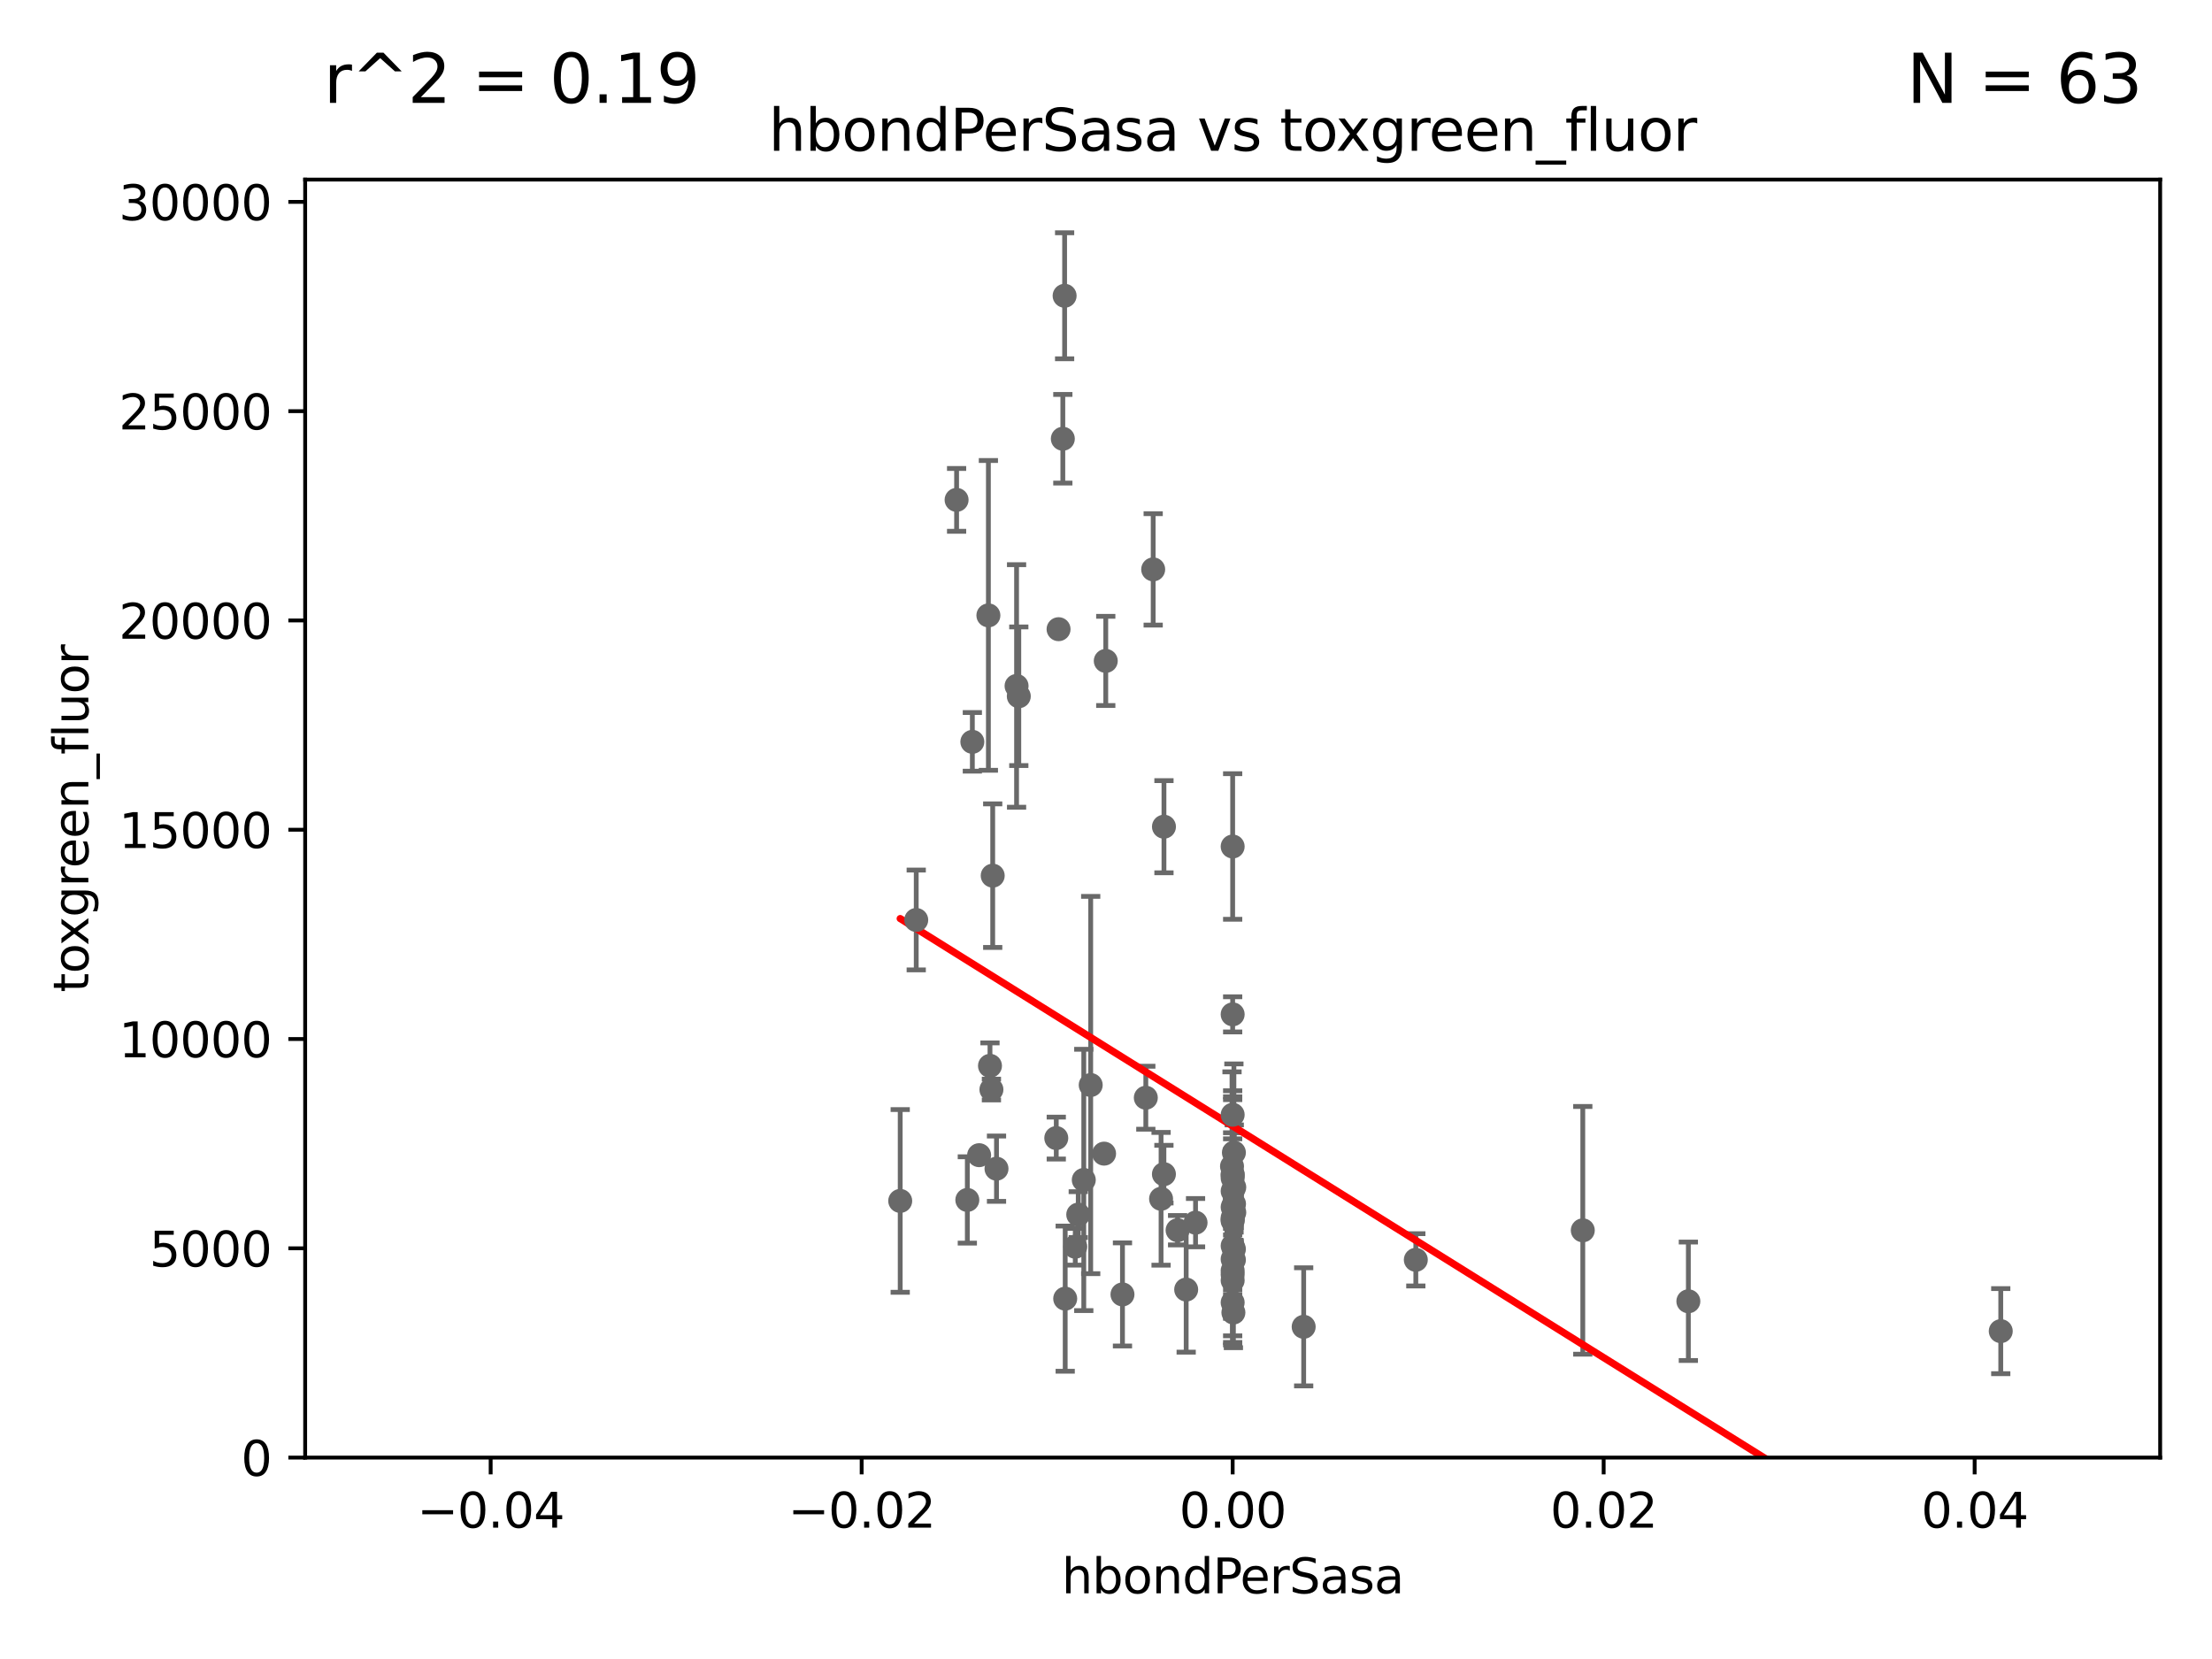 <?xml version="1.0" encoding="utf-8" standalone="no"?>
<!DOCTYPE svg PUBLIC "-//W3C//DTD SVG 1.1//EN"
  "http://www.w3.org/Graphics/SVG/1.1/DTD/svg11.dtd">
<svg xmlns:xlink="http://www.w3.org/1999/xlink" width="460.8pt" height="345.6pt" viewBox="0 0 460.8 345.6" xmlns="http://www.w3.org/2000/svg" version="1.1">
 <defs>
  <style type="text/css">*{stroke-linejoin: round; stroke-linecap: butt}</style>
 </defs>
 <g id="figure_1">
  <g id="patch_1">
   <path d="M 0 345.6 
L 460.8 345.6 
L 460.8 0 
L 0 0 
z
" style="fill: #ffffff"/>
  </g>
  <g id="axes_1">
   <g id="patch_2">
    <path d="M 63.571 303.64 
L 450 303.64 
L 450 37.411 
L 63.571 37.411 
z
" style="fill: #ffffff"/>
   </g>
   <g id="PathCollection_1">
    <defs>
     <path id="md333ccaea1" d="M 0 1.118 
C 0.297 1.118 0.581 1 0.791 0.791 
C 1 0.581 1.118 0.297 1.118 0 
C 1.118 -0.297 1 -0.581 0.791 -0.791 
C 0.581 -1 0.297 -1.118 0 -1.118 
C -0.297 -1.118 -0.581 -1 -0.791 -0.791 
C -1 -0.581 -1.118 -0.297 -1.118 0 
C -1.118 0.297 -1 0.581 -0.791 0.791 
C -0.581 1 -0.297 1.118 0 1.118 
z
" style="stroke: #696969"/>
    </defs>
    <g clip-path="url(#pb36a57948a)">
     <use xlink:href="#md333ccaea1" x="220.041" y="237.081" style="fill: #696969; stroke: #696969"/>
     <use xlink:href="#md333ccaea1" x="203.969" y="240.644" style="fill: #696969; stroke: #696969"/>
     <use xlink:href="#md333ccaea1" x="256.786" y="254.328" style="fill: #696969; stroke: #696969"/>
     <use xlink:href="#md333ccaea1" x="241.872" y="249.733" style="fill: #696969; stroke: #696969"/>
     <use xlink:href="#md333ccaea1" x="187.53" y="250.173" style="fill: #696969; stroke: #696969"/>
     <use xlink:href="#md333ccaea1" x="256.786" y="265.515" style="fill: #696969; stroke: #696969"/>
     <use xlink:href="#md333ccaea1" x="256.786" y="264.702" style="fill: #696969; stroke: #696969"/>
     <use xlink:href="#md333ccaea1" x="206.232" y="222.03" style="fill: #696969; stroke: #696969"/>
     <use xlink:href="#md333ccaea1" x="221.901" y="270.532" style="fill: #696969; stroke: #696969"/>
     <use xlink:href="#md333ccaea1" x="190.868" y="191.647" style="fill: #696969; stroke: #696969"/>
     <use xlink:href="#md333ccaea1" x="257.045" y="262.456" style="fill: #696969; stroke: #696969"/>
     <use xlink:href="#md333ccaea1" x="211.77" y="142.898" style="fill: #696969; stroke: #696969"/>
     <use xlink:href="#md333ccaea1" x="230.351" y="137.682" style="fill: #696969; stroke: #696969"/>
     <use xlink:href="#md333ccaea1" x="256.786" y="251.464" style="fill: #696969; stroke: #696969"/>
     <use xlink:href="#md333ccaea1" x="242.474" y="172.218" style="fill: #696969; stroke: #696969"/>
     <use xlink:href="#md333ccaea1" x="225.771" y="245.803" style="fill: #696969; stroke: #696969"/>
     <use xlink:href="#md333ccaea1" x="256.786" y="248.131" style="fill: #696969; stroke: #696969"/>
     <use xlink:href="#md333ccaea1" x="202.558" y="154.539" style="fill: #696969; stroke: #696969"/>
     <use xlink:href="#md333ccaea1" x="212.235" y="145.041" style="fill: #696969; stroke: #696969"/>
     <use xlink:href="#md333ccaea1" x="271.579" y="276.4" style="fill: #696969; stroke: #696969"/>
     <use xlink:href="#md333ccaea1" x="230" y="240.325" style="fill: #696969; stroke: #696969"/>
     <use xlink:href="#md333ccaea1" x="249.055" y="254.705" style="fill: #696969; stroke: #696969"/>
     <use xlink:href="#md333ccaea1" x="242.466" y="244.6" style="fill: #696969; stroke: #696969"/>
     <use xlink:href="#md333ccaea1" x="221.779" y="61.614" style="fill: #696969; stroke: #696969"/>
     <use xlink:href="#md333ccaea1" x="245.314" y="256.275" style="fill: #696969; stroke: #696969"/>
     <use xlink:href="#md333ccaea1" x="223.998" y="259.716" style="fill: #696969; stroke: #696969"/>
     <use xlink:href="#md333ccaea1" x="207.59" y="243.461" style="fill: #696969; stroke: #696969"/>
     <use xlink:href="#md333ccaea1" x="206.532" y="226.973" style="fill: #696969; stroke: #696969"/>
     <use xlink:href="#md333ccaea1" x="256.786" y="244.598" style="fill: #696969; stroke: #696969"/>
     <use xlink:href="#md333ccaea1" x="256.786" y="259.526" style="fill: #696969; stroke: #696969"/>
     <use xlink:href="#md333ccaea1" x="256.786" y="244.793" style="fill: #696969; stroke: #696969"/>
     <use xlink:href="#md333ccaea1" x="256.786" y="245.41" style="fill: #696969; stroke: #696969"/>
     <use xlink:href="#md333ccaea1" x="257.122" y="252.58" style="fill: #696969; stroke: #696969"/>
     <use xlink:href="#md333ccaea1" x="351.716" y="271.08" style="fill: #696969; stroke: #696969"/>
     <use xlink:href="#md333ccaea1" x="257.067" y="250.798" style="fill: #696969; stroke: #696969"/>
     <use xlink:href="#md333ccaea1" x="256.651" y="242.966" style="fill: #696969; stroke: #696969"/>
     <use xlink:href="#md333ccaea1" x="256.786" y="271.342" style="fill: #696969; stroke: #696969"/>
     <use xlink:href="#md333ccaea1" x="257.118" y="247.328" style="fill: #696969; stroke: #696969"/>
     <use xlink:href="#md333ccaea1" x="256.94" y="273.425" style="fill: #696969; stroke: #696969"/>
     <use xlink:href="#md333ccaea1" x="240.229" y="118.613" style="fill: #696969; stroke: #696969"/>
     <use xlink:href="#md333ccaea1" x="256.786" y="262.298" style="fill: #696969; stroke: #696969"/>
     <use xlink:href="#md333ccaea1" x="224.619" y="253.024" style="fill: #696969; stroke: #696969"/>
     <use xlink:href="#md333ccaea1" x="247.103" y="268.638" style="fill: #696969; stroke: #696969"/>
     <use xlink:href="#md333ccaea1" x="294.941" y="262.442" style="fill: #696969; stroke: #696969"/>
     <use xlink:href="#md333ccaea1" x="256.786" y="253.699" style="fill: #696969; stroke: #696969"/>
     <use xlink:href="#md333ccaea1" x="257.044" y="240.105" style="fill: #696969; stroke: #696969"/>
     <use xlink:href="#md333ccaea1" x="329.724" y="256.301" style="fill: #696969; stroke: #696969"/>
     <use xlink:href="#md333ccaea1" x="256.786" y="211.31" style="fill: #696969; stroke: #696969"/>
     <use xlink:href="#md333ccaea1" x="256.786" y="254.099" style="fill: #696969; stroke: #696969"/>
     <use xlink:href="#md333ccaea1" x="257.045" y="260.213" style="fill: #696969; stroke: #696969"/>
     <use xlink:href="#md333ccaea1" x="256.786" y="176.343" style="fill: #696969; stroke: #696969"/>
     <use xlink:href="#md333ccaea1" x="416.794" y="277.301" style="fill: #696969; stroke: #696969"/>
     <use xlink:href="#md333ccaea1" x="201.512" y="249.972" style="fill: #696969; stroke: #696969"/>
     <use xlink:href="#md333ccaea1" x="256.786" y="232.223" style="fill: #696969; stroke: #696969"/>
     <use xlink:href="#md333ccaea1" x="238.694" y="228.676" style="fill: #696969; stroke: #696969"/>
     <use xlink:href="#md333ccaea1" x="221.407" y="91.401" style="fill: #696969; stroke: #696969"/>
     <use xlink:href="#md333ccaea1" x="205.9" y="128.196" style="fill: #696969; stroke: #696969"/>
     <use xlink:href="#md333ccaea1" x="199.276" y="104.133" style="fill: #696969; stroke: #696969"/>
     <use xlink:href="#md333ccaea1" x="256.786" y="266.736" style="fill: #696969; stroke: #696969"/>
     <use xlink:href="#md333ccaea1" x="206.799" y="182.415" style="fill: #696969; stroke: #696969"/>
     <use xlink:href="#md333ccaea1" x="233.832" y="269.654" style="fill: #696969; stroke: #696969"/>
     <use xlink:href="#md333ccaea1" x="227.214" y="226.03" style="fill: #696969; stroke: #696969"/>
     <use xlink:href="#md333ccaea1" x="220.519" y="131.072" style="fill: #696969; stroke: #696969"/>
    </g>
   </g>
   <g id="matplotlib.axis_1">
    <g id="xtick_1">
     <g id="line2d_1">
      <defs>
       <path id="md96c8cf6f4" d="M 0 0 
L 0 3.5 
" style="stroke: #000000; stroke-width: 0.8"/>
      </defs>
      <g>
       <use xlink:href="#md96c8cf6f4" x="102.214" y="303.64" style="stroke: #000000; stroke-width: 0.8"/>
      </g>
     </g>
     <g id="text_1">
      <!-- −0.04 -->
      <g transform="translate(86.891 318.238)scale(0.1 -0.1)">
       <defs>
        <path id="DejaVuSans-2212" d="M 678 2272 
L 4684 2272 
L 4684 1741 
L 678 1741 
L 678 2272 
z
" transform="scale(0.016)"/>
        <path id="DejaVuSans-30" d="M 2034 4250 
Q 1547 4250 1301 3770 
Q 1056 3291 1056 2328 
Q 1056 1369 1301 889 
Q 1547 409 2034 409 
Q 2525 409 2770 889 
Q 3016 1369 3016 2328 
Q 3016 3291 2770 3770 
Q 2525 4250 2034 4250 
z
M 2034 4750 
Q 2819 4750 3233 4129 
Q 3647 3509 3647 2328 
Q 3647 1150 3233 529 
Q 2819 -91 2034 -91 
Q 1250 -91 836 529 
Q 422 1150 422 2328 
Q 422 3509 836 4129 
Q 1250 4750 2034 4750 
z
" transform="scale(0.016)"/>
        <path id="DejaVuSans-2e" d="M 684 794 
L 1344 794 
L 1344 0 
L 684 0 
L 684 794 
z
" transform="scale(0.016)"/>
        <path id="DejaVuSans-34" d="M 2419 4116 
L 825 1625 
L 2419 1625 
L 2419 4116 
z
M 2253 4666 
L 3047 4666 
L 3047 1625 
L 3713 1625 
L 3713 1100 
L 3047 1100 
L 3047 0 
L 2419 0 
L 2419 1100 
L 313 1100 
L 313 1709 
L 2253 4666 
z
" transform="scale(0.016)"/>
       </defs>
       <use xlink:href="#DejaVuSans-2212"/>
       <use xlink:href="#DejaVuSans-30" x="83.789"/>
       <use xlink:href="#DejaVuSans-2e" x="147.412"/>
       <use xlink:href="#DejaVuSans-30" x="179.199"/>
       <use xlink:href="#DejaVuSans-34" x="242.822"/>
      </g>
     </g>
    </g>
    <g id="xtick_2">
     <g id="line2d_2">
      <g>
       <use xlink:href="#md96c8cf6f4" x="179.5" y="303.64" style="stroke: #000000; stroke-width: 0.8"/>
      </g>
     </g>
     <g id="text_2">
      <!-- −0.02 -->
      <g transform="translate(164.177 318.238)scale(0.1 -0.1)">
       <defs>
        <path id="DejaVuSans-32" d="M 1228 531 
L 3431 531 
L 3431 0 
L 469 0 
L 469 531 
Q 828 903 1448 1529 
Q 2069 2156 2228 2338 
Q 2531 2678 2651 2914 
Q 2772 3150 2772 3378 
Q 2772 3750 2511 3984 
Q 2250 4219 1831 4219 
Q 1534 4219 1204 4116 
Q 875 4013 500 3803 
L 500 4441 
Q 881 4594 1212 4672 
Q 1544 4750 1819 4750 
Q 2544 4750 2975 4387 
Q 3406 4025 3406 3419 
Q 3406 3131 3298 2873 
Q 3191 2616 2906 2266 
Q 2828 2175 2409 1742 
Q 1991 1309 1228 531 
z
" transform="scale(0.016)"/>
       </defs>
       <use xlink:href="#DejaVuSans-2212"/>
       <use xlink:href="#DejaVuSans-30" x="83.789"/>
       <use xlink:href="#DejaVuSans-2e" x="147.412"/>
       <use xlink:href="#DejaVuSans-30" x="179.199"/>
       <use xlink:href="#DejaVuSans-32" x="242.822"/>
      </g>
     </g>
    </g>
    <g id="xtick_3">
     <g id="line2d_3">
      <g>
       <use xlink:href="#md96c8cf6f4" x="256.786" y="303.64" style="stroke: #000000; stroke-width: 0.8"/>
      </g>
     </g>
     <g id="text_3">
      <!-- 0.00 -->
      <g transform="translate(245.653 318.238)scale(0.1 -0.1)">
       <use xlink:href="#DejaVuSans-30"/>
       <use xlink:href="#DejaVuSans-2e" x="63.623"/>
       <use xlink:href="#DejaVuSans-30" x="95.41"/>
       <use xlink:href="#DejaVuSans-30" x="159.033"/>
      </g>
     </g>
    </g>
    <g id="xtick_4">
     <g id="line2d_4">
      <g>
       <use xlink:href="#md96c8cf6f4" x="334.071" y="303.64" style="stroke: #000000; stroke-width: 0.8"/>
      </g>
     </g>
     <g id="text_4">
      <!-- 0.02 -->
      <g transform="translate(322.939 318.238)scale(0.1 -0.1)">
       <use xlink:href="#DejaVuSans-30"/>
       <use xlink:href="#DejaVuSans-2e" x="63.623"/>
       <use xlink:href="#DejaVuSans-30" x="95.41"/>
       <use xlink:href="#DejaVuSans-32" x="159.033"/>
      </g>
     </g>
    </g>
    <g id="xtick_5">
     <g id="line2d_5">
      <g>
       <use xlink:href="#md96c8cf6f4" x="411.357" y="303.64" style="stroke: #000000; stroke-width: 0.8"/>
      </g>
     </g>
     <g id="text_5">
      <!-- 0.04 -->
      <g transform="translate(400.224 318.238)scale(0.1 -0.1)">
       <use xlink:href="#DejaVuSans-30"/>
       <use xlink:href="#DejaVuSans-2e" x="63.623"/>
       <use xlink:href="#DejaVuSans-30" x="95.41"/>
       <use xlink:href="#DejaVuSans-34" x="159.033"/>
      </g>
     </g>
    </g>
    <g id="text_6">
     <!-- hbondPerSasa -->
     <g transform="translate(221.168 331.917)scale(0.1 -0.1)">
      <defs>
       <path id="DejaVuSans-68" d="M 3513 2113 
L 3513 0 
L 2938 0 
L 2938 2094 
Q 2938 2591 2744 2837 
Q 2550 3084 2163 3084 
Q 1697 3084 1428 2787 
Q 1159 2491 1159 1978 
L 1159 0 
L 581 0 
L 581 4863 
L 1159 4863 
L 1159 2956 
Q 1366 3272 1645 3428 
Q 1925 3584 2291 3584 
Q 2894 3584 3203 3211 
Q 3513 2838 3513 2113 
z
" transform="scale(0.016)"/>
       <path id="DejaVuSans-62" d="M 3116 1747 
Q 3116 2381 2855 2742 
Q 2594 3103 2138 3103 
Q 1681 3103 1420 2742 
Q 1159 2381 1159 1747 
Q 1159 1113 1420 752 
Q 1681 391 2138 391 
Q 2594 391 2855 752 
Q 3116 1113 3116 1747 
z
M 1159 2969 
Q 1341 3281 1617 3432 
Q 1894 3584 2278 3584 
Q 2916 3584 3314 3078 
Q 3713 2572 3713 1747 
Q 3713 922 3314 415 
Q 2916 -91 2278 -91 
Q 1894 -91 1617 61 
Q 1341 213 1159 525 
L 1159 0 
L 581 0 
L 581 4863 
L 1159 4863 
L 1159 2969 
z
" transform="scale(0.016)"/>
       <path id="DejaVuSans-6f" d="M 1959 3097 
Q 1497 3097 1228 2736 
Q 959 2375 959 1747 
Q 959 1119 1226 758 
Q 1494 397 1959 397 
Q 2419 397 2687 759 
Q 2956 1122 2956 1747 
Q 2956 2369 2687 2733 
Q 2419 3097 1959 3097 
z
M 1959 3584 
Q 2709 3584 3137 3096 
Q 3566 2609 3566 1747 
Q 3566 888 3137 398 
Q 2709 -91 1959 -91 
Q 1206 -91 779 398 
Q 353 888 353 1747 
Q 353 2609 779 3096 
Q 1206 3584 1959 3584 
z
" transform="scale(0.016)"/>
       <path id="DejaVuSans-6e" d="M 3513 2113 
L 3513 0 
L 2938 0 
L 2938 2094 
Q 2938 2591 2744 2837 
Q 2550 3084 2163 3084 
Q 1697 3084 1428 2787 
Q 1159 2491 1159 1978 
L 1159 0 
L 581 0 
L 581 3500 
L 1159 3500 
L 1159 2956 
Q 1366 3272 1645 3428 
Q 1925 3584 2291 3584 
Q 2894 3584 3203 3211 
Q 3513 2838 3513 2113 
z
" transform="scale(0.016)"/>
       <path id="DejaVuSans-64" d="M 2906 2969 
L 2906 4863 
L 3481 4863 
L 3481 0 
L 2906 0 
L 2906 525 
Q 2725 213 2448 61 
Q 2172 -91 1784 -91 
Q 1150 -91 751 415 
Q 353 922 353 1747 
Q 353 2572 751 3078 
Q 1150 3584 1784 3584 
Q 2172 3584 2448 3432 
Q 2725 3281 2906 2969 
z
M 947 1747 
Q 947 1113 1208 752 
Q 1469 391 1925 391 
Q 2381 391 2643 752 
Q 2906 1113 2906 1747 
Q 2906 2381 2643 2742 
Q 2381 3103 1925 3103 
Q 1469 3103 1208 2742 
Q 947 2381 947 1747 
z
" transform="scale(0.016)"/>
       <path id="DejaVuSans-50" d="M 1259 4147 
L 1259 2394 
L 2053 2394 
Q 2494 2394 2734 2622 
Q 2975 2850 2975 3272 
Q 2975 3691 2734 3919 
Q 2494 4147 2053 4147 
L 1259 4147 
z
M 628 4666 
L 2053 4666 
Q 2838 4666 3239 4311 
Q 3641 3956 3641 3272 
Q 3641 2581 3239 2228 
Q 2838 1875 2053 1875 
L 1259 1875 
L 1259 0 
L 628 0 
L 628 4666 
z
" transform="scale(0.016)"/>
       <path id="DejaVuSans-65" d="M 3597 1894 
L 3597 1613 
L 953 1613 
Q 991 1019 1311 708 
Q 1631 397 2203 397 
Q 2534 397 2845 478 
Q 3156 559 3463 722 
L 3463 178 
Q 3153 47 2828 -22 
Q 2503 -91 2169 -91 
Q 1331 -91 842 396 
Q 353 884 353 1716 
Q 353 2575 817 3079 
Q 1281 3584 2069 3584 
Q 2775 3584 3186 3129 
Q 3597 2675 3597 1894 
z
M 3022 2063 
Q 3016 2534 2758 2815 
Q 2500 3097 2075 3097 
Q 1594 3097 1305 2825 
Q 1016 2553 972 2059 
L 3022 2063 
z
" transform="scale(0.016)"/>
       <path id="DejaVuSans-72" d="M 2631 2963 
Q 2534 3019 2420 3045 
Q 2306 3072 2169 3072 
Q 1681 3072 1420 2755 
Q 1159 2438 1159 1844 
L 1159 0 
L 581 0 
L 581 3500 
L 1159 3500 
L 1159 2956 
Q 1341 3275 1631 3429 
Q 1922 3584 2338 3584 
Q 2397 3584 2469 3576 
Q 2541 3569 2628 3553 
L 2631 2963 
z
" transform="scale(0.016)"/>
       <path id="DejaVuSans-53" d="M 3425 4513 
L 3425 3897 
Q 3066 4069 2747 4153 
Q 2428 4238 2131 4238 
Q 1616 4238 1336 4038 
Q 1056 3838 1056 3469 
Q 1056 3159 1242 3001 
Q 1428 2844 1947 2747 
L 2328 2669 
Q 3034 2534 3370 2195 
Q 3706 1856 3706 1288 
Q 3706 609 3251 259 
Q 2797 -91 1919 -91 
Q 1588 -91 1214 -16 
Q 841 59 441 206 
L 441 856 
Q 825 641 1194 531 
Q 1563 422 1919 422 
Q 2459 422 2753 634 
Q 3047 847 3047 1241 
Q 3047 1584 2836 1778 
Q 2625 1972 2144 2069 
L 1759 2144 
Q 1053 2284 737 2584 
Q 422 2884 422 3419 
Q 422 4038 858 4394 
Q 1294 4750 2059 4750 
Q 2388 4750 2728 4690 
Q 3069 4631 3425 4513 
z
" transform="scale(0.016)"/>
       <path id="DejaVuSans-61" d="M 2194 1759 
Q 1497 1759 1228 1600 
Q 959 1441 959 1056 
Q 959 750 1161 570 
Q 1363 391 1709 391 
Q 2188 391 2477 730 
Q 2766 1069 2766 1631 
L 2766 1759 
L 2194 1759 
z
M 3341 1997 
L 3341 0 
L 2766 0 
L 2766 531 
Q 2569 213 2275 61 
Q 1981 -91 1556 -91 
Q 1019 -91 701 211 
Q 384 513 384 1019 
Q 384 1609 779 1909 
Q 1175 2209 1959 2209 
L 2766 2209 
L 2766 2266 
Q 2766 2663 2505 2880 
Q 2244 3097 1772 3097 
Q 1472 3097 1187 3025 
Q 903 2953 641 2809 
L 641 3341 
Q 956 3463 1253 3523 
Q 1550 3584 1831 3584 
Q 2591 3584 2966 3190 
Q 3341 2797 3341 1997 
z
" transform="scale(0.016)"/>
       <path id="DejaVuSans-73" d="M 2834 3397 
L 2834 2853 
Q 2591 2978 2328 3040 
Q 2066 3103 1784 3103 
Q 1356 3103 1142 2972 
Q 928 2841 928 2578 
Q 928 2378 1081 2264 
Q 1234 2150 1697 2047 
L 1894 2003 
Q 2506 1872 2764 1633 
Q 3022 1394 3022 966 
Q 3022 478 2636 193 
Q 2250 -91 1575 -91 
Q 1294 -91 989 -36 
Q 684 19 347 128 
L 347 722 
Q 666 556 975 473 
Q 1284 391 1588 391 
Q 1994 391 2212 530 
Q 2431 669 2431 922 
Q 2431 1156 2273 1281 
Q 2116 1406 1581 1522 
L 1381 1569 
Q 847 1681 609 1914 
Q 372 2147 372 2553 
Q 372 3047 722 3315 
Q 1072 3584 1716 3584 
Q 2034 3584 2315 3537 
Q 2597 3491 2834 3397 
z
" transform="scale(0.016)"/>
      </defs>
      <use xlink:href="#DejaVuSans-68"/>
      <use xlink:href="#DejaVuSans-62" x="63.379"/>
      <use xlink:href="#DejaVuSans-6f" x="126.855"/>
      <use xlink:href="#DejaVuSans-6e" x="188.037"/>
      <use xlink:href="#DejaVuSans-64" x="251.416"/>
      <use xlink:href="#DejaVuSans-50" x="314.893"/>
      <use xlink:href="#DejaVuSans-65" x="371.57"/>
      <use xlink:href="#DejaVuSans-72" x="433.094"/>
      <use xlink:href="#DejaVuSans-53" x="474.207"/>
      <use xlink:href="#DejaVuSans-61" x="537.684"/>
      <use xlink:href="#DejaVuSans-73" x="598.963"/>
      <use xlink:href="#DejaVuSans-61" x="651.062"/>
     </g>
    </g>
   </g>
   <g id="matplotlib.axis_2">
    <g id="ytick_1">
     <g id="line2d_6">
      <defs>
       <path id="mb4ac11e87e" d="M 0 0 
L -3.5 0 
" style="stroke: #000000; stroke-width: 0.8"/>
      </defs>
      <g>
       <use xlink:href="#mb4ac11e87e" x="63.571" y="303.64" style="stroke: #000000; stroke-width: 0.8"/>
      </g>
     </g>
     <g id="text_7">
      <!-- 0 -->
      <g transform="translate(50.209 307.439)scale(0.1 -0.1)">
       <use xlink:href="#DejaVuSans-30"/>
      </g>
     </g>
    </g>
    <g id="ytick_2">
     <g id="line2d_7">
      <g>
       <use xlink:href="#mb4ac11e87e" x="63.571" y="260.043" style="stroke: #000000; stroke-width: 0.8"/>
      </g>
     </g>
     <g id="text_8">
      <!-- 5000 -->
      <g transform="translate(31.121 263.843)scale(0.1 -0.1)">
       <defs>
        <path id="DejaVuSans-35" d="M 691 4666 
L 3169 4666 
L 3169 4134 
L 1269 4134 
L 1269 2991 
Q 1406 3038 1543 3061 
Q 1681 3084 1819 3084 
Q 2600 3084 3056 2656 
Q 3513 2228 3513 1497 
Q 3513 744 3044 326 
Q 2575 -91 1722 -91 
Q 1428 -91 1123 -41 
Q 819 9 494 109 
L 494 744 
Q 775 591 1075 516 
Q 1375 441 1709 441 
Q 2250 441 2565 725 
Q 2881 1009 2881 1497 
Q 2881 1984 2565 2268 
Q 2250 2553 1709 2553 
Q 1456 2553 1204 2497 
Q 953 2441 691 2322 
L 691 4666 
z
" transform="scale(0.016)"/>
       </defs>
       <use xlink:href="#DejaVuSans-35"/>
       <use xlink:href="#DejaVuSans-30" x="63.623"/>
       <use xlink:href="#DejaVuSans-30" x="127.246"/>
       <use xlink:href="#DejaVuSans-30" x="190.869"/>
      </g>
     </g>
    </g>
    <g id="ytick_3">
     <g id="line2d_8">
      <g>
       <use xlink:href="#mb4ac11e87e" x="63.571" y="216.447" style="stroke: #000000; stroke-width: 0.8"/>
      </g>
     </g>
     <g id="text_9">
      <!-- 10000 -->
      <g transform="translate(24.759 220.246)scale(0.1 -0.1)">
       <defs>
        <path id="DejaVuSans-31" d="M 794 531 
L 1825 531 
L 1825 4091 
L 703 3866 
L 703 4441 
L 1819 4666 
L 2450 4666 
L 2450 531 
L 3481 531 
L 3481 0 
L 794 0 
L 794 531 
z
" transform="scale(0.016)"/>
       </defs>
       <use xlink:href="#DejaVuSans-31"/>
       <use xlink:href="#DejaVuSans-30" x="63.623"/>
       <use xlink:href="#DejaVuSans-30" x="127.246"/>
       <use xlink:href="#DejaVuSans-30" x="190.869"/>
       <use xlink:href="#DejaVuSans-30" x="254.492"/>
      </g>
     </g>
    </g>
    <g id="ytick_4">
     <g id="line2d_9">
      <g>
       <use xlink:href="#mb4ac11e87e" x="63.571" y="172.85" style="stroke: #000000; stroke-width: 0.8"/>
      </g>
     </g>
     <g id="text_10">
      <!-- 15000 -->
      <g transform="translate(24.759 176.649)scale(0.1 -0.1)">
       <use xlink:href="#DejaVuSans-31"/>
       <use xlink:href="#DejaVuSans-35" x="63.623"/>
       <use xlink:href="#DejaVuSans-30" x="127.246"/>
       <use xlink:href="#DejaVuSans-30" x="190.869"/>
       <use xlink:href="#DejaVuSans-30" x="254.492"/>
      </g>
     </g>
    </g>
    <g id="ytick_5">
     <g id="line2d_10">
      <g>
       <use xlink:href="#mb4ac11e87e" x="63.571" y="129.254" style="stroke: #000000; stroke-width: 0.8"/>
      </g>
     </g>
     <g id="text_11">
      <!-- 20000 -->
      <g transform="translate(24.759 133.053)scale(0.1 -0.1)">
       <use xlink:href="#DejaVuSans-32"/>
       <use xlink:href="#DejaVuSans-30" x="63.623"/>
       <use xlink:href="#DejaVuSans-30" x="127.246"/>
       <use xlink:href="#DejaVuSans-30" x="190.869"/>
       <use xlink:href="#DejaVuSans-30" x="254.492"/>
      </g>
     </g>
    </g>
    <g id="ytick_6">
     <g id="line2d_11">
      <g>
       <use xlink:href="#mb4ac11e87e" x="63.571" y="85.657" style="stroke: #000000; stroke-width: 0.8"/>
      </g>
     </g>
     <g id="text_12">
      <!-- 25000 -->
      <g transform="translate(24.759 89.456)scale(0.1 -0.1)">
       <use xlink:href="#DejaVuSans-32"/>
       <use xlink:href="#DejaVuSans-35" x="63.623"/>
       <use xlink:href="#DejaVuSans-30" x="127.246"/>
       <use xlink:href="#DejaVuSans-30" x="190.869"/>
       <use xlink:href="#DejaVuSans-30" x="254.492"/>
      </g>
     </g>
    </g>
    <g id="ytick_7">
     <g id="line2d_12">
      <g>
       <use xlink:href="#mb4ac11e87e" x="63.571" y="42.06" style="stroke: #000000; stroke-width: 0.8"/>
      </g>
     </g>
     <g id="text_13">
      <!-- 30000 -->
      <g transform="translate(24.759 45.86)scale(0.1 -0.1)">
       <defs>
        <path id="DejaVuSans-33" d="M 2597 2516 
Q 3050 2419 3304 2112 
Q 3559 1806 3559 1356 
Q 3559 666 3084 287 
Q 2609 -91 1734 -91 
Q 1441 -91 1130 -33 
Q 819 25 488 141 
L 488 750 
Q 750 597 1062 519 
Q 1375 441 1716 441 
Q 2309 441 2620 675 
Q 2931 909 2931 1356 
Q 2931 1769 2642 2001 
Q 2353 2234 1838 2234 
L 1294 2234 
L 1294 2753 
L 1863 2753 
Q 2328 2753 2575 2939 
Q 2822 3125 2822 3475 
Q 2822 3834 2567 4026 
Q 2313 4219 1838 4219 
Q 1578 4219 1281 4162 
Q 984 4106 628 3988 
L 628 4550 
Q 988 4650 1302 4700 
Q 1616 4750 1894 4750 
Q 2613 4750 3031 4423 
Q 3450 4097 3450 3541 
Q 3450 3153 3228 2886 
Q 3006 2619 2597 2516 
z
" transform="scale(0.016)"/>
       </defs>
       <use xlink:href="#DejaVuSans-33"/>
       <use xlink:href="#DejaVuSans-30" x="63.623"/>
       <use xlink:href="#DejaVuSans-30" x="127.246"/>
       <use xlink:href="#DejaVuSans-30" x="190.869"/>
       <use xlink:href="#DejaVuSans-30" x="254.492"/>
      </g>
     </g>
    </g>
    <g id="text_14">
     <!-- toxgreen_fluor -->
     <g transform="translate(18.401 206.72)rotate(-90)scale(0.1 -0.1)">
      <defs>
       <path id="DejaVuSans-74" d="M 1172 4494 
L 1172 3500 
L 2356 3500 
L 2356 3053 
L 1172 3053 
L 1172 1153 
Q 1172 725 1289 603 
Q 1406 481 1766 481 
L 2356 481 
L 2356 0 
L 1766 0 
Q 1100 0 847 248 
Q 594 497 594 1153 
L 594 3053 
L 172 3053 
L 172 3500 
L 594 3500 
L 594 4494 
L 1172 4494 
z
" transform="scale(0.016)"/>
       <path id="DejaVuSans-78" d="M 3513 3500 
L 2247 1797 
L 3578 0 
L 2900 0 
L 1881 1375 
L 863 0 
L 184 0 
L 1544 1831 
L 300 3500 
L 978 3500 
L 1906 2253 
L 2834 3500 
L 3513 3500 
z
" transform="scale(0.016)"/>
       <path id="DejaVuSans-67" d="M 2906 1791 
Q 2906 2416 2648 2759 
Q 2391 3103 1925 3103 
Q 1463 3103 1205 2759 
Q 947 2416 947 1791 
Q 947 1169 1205 825 
Q 1463 481 1925 481 
Q 2391 481 2648 825 
Q 2906 1169 2906 1791 
z
M 3481 434 
Q 3481 -459 3084 -895 
Q 2688 -1331 1869 -1331 
Q 1566 -1331 1297 -1286 
Q 1028 -1241 775 -1147 
L 775 -588 
Q 1028 -725 1275 -790 
Q 1522 -856 1778 -856 
Q 2344 -856 2625 -561 
Q 2906 -266 2906 331 
L 2906 616 
Q 2728 306 2450 153 
Q 2172 0 1784 0 
Q 1141 0 747 490 
Q 353 981 353 1791 
Q 353 2603 747 3093 
Q 1141 3584 1784 3584 
Q 2172 3584 2450 3431 
Q 2728 3278 2906 2969 
L 2906 3500 
L 3481 3500 
L 3481 434 
z
" transform="scale(0.016)"/>
       <path id="DejaVuSans-5f" d="M 3263 -1063 
L 3263 -1509 
L -63 -1509 
L -63 -1063 
L 3263 -1063 
z
" transform="scale(0.016)"/>
       <path id="DejaVuSans-66" d="M 2375 4863 
L 2375 4384 
L 1825 4384 
Q 1516 4384 1395 4259 
Q 1275 4134 1275 3809 
L 1275 3500 
L 2222 3500 
L 2222 3053 
L 1275 3053 
L 1275 0 
L 697 0 
L 697 3053 
L 147 3053 
L 147 3500 
L 697 3500 
L 697 3744 
Q 697 4328 969 4595 
Q 1241 4863 1831 4863 
L 2375 4863 
z
" transform="scale(0.016)"/>
       <path id="DejaVuSans-6c" d="M 603 4863 
L 1178 4863 
L 1178 0 
L 603 0 
L 603 4863 
z
" transform="scale(0.016)"/>
       <path id="DejaVuSans-75" d="M 544 1381 
L 544 3500 
L 1119 3500 
L 1119 1403 
Q 1119 906 1312 657 
Q 1506 409 1894 409 
Q 2359 409 2629 706 
Q 2900 1003 2900 1516 
L 2900 3500 
L 3475 3500 
L 3475 0 
L 2900 0 
L 2900 538 
Q 2691 219 2414 64 
Q 2138 -91 1772 -91 
Q 1169 -91 856 284 
Q 544 659 544 1381 
z
M 1991 3584 
L 1991 3584 
z
" transform="scale(0.016)"/>
      </defs>
      <use xlink:href="#DejaVuSans-74"/>
      <use xlink:href="#DejaVuSans-6f" x="39.209"/>
      <use xlink:href="#DejaVuSans-78" x="97.266"/>
      <use xlink:href="#DejaVuSans-67" x="156.445"/>
      <use xlink:href="#DejaVuSans-72" x="219.922"/>
      <use xlink:href="#DejaVuSans-65" x="258.785"/>
      <use xlink:href="#DejaVuSans-65" x="320.309"/>
      <use xlink:href="#DejaVuSans-6e" x="381.832"/>
      <use xlink:href="#DejaVuSans-5f" x="445.211"/>
      <use xlink:href="#DejaVuSans-66" x="495.211"/>
      <use xlink:href="#DejaVuSans-6c" x="530.416"/>
      <use xlink:href="#DejaVuSans-75" x="558.199"/>
      <use xlink:href="#DejaVuSans-6f" x="621.578"/>
      <use xlink:href="#DejaVuSans-72" x="682.76"/>
     </g>
    </g>
   </g>
   <g id="LineCollection_1">
    <path d="M 220.041 241.447 
L 220.041 232.714 
" clip-path="url(#pb36a57948a)" style="fill: none; stroke: #696969"/>
    <path d="M 203.969 241.246 
L 203.969 240.043 
" clip-path="url(#pb36a57948a)" style="fill: none; stroke: #696969"/>
    <path d="M 256.786 263.842 
L 256.786 244.815 
" clip-path="url(#pb36a57948a)" style="fill: none; stroke: #696969"/>
    <path d="M 241.872 263.561 
L 241.872 235.905 
" clip-path="url(#pb36a57948a)" style="fill: none; stroke: #696969"/>
    <path d="M 187.53 269.205 
L 187.53 231.141 
" clip-path="url(#pb36a57948a)" style="fill: none; stroke: #696969"/>
    <path d="M 256.786 273.765 
L 256.786 257.265 
" clip-path="url(#pb36a57948a)" style="fill: none; stroke: #696969"/>
    <path d="M 256.786 274.628 
L 256.786 254.777 
" clip-path="url(#pb36a57948a)" style="fill: none; stroke: #696969"/>
    <path d="M 206.232 226.799 
L 206.232 217.261 
" clip-path="url(#pb36a57948a)" style="fill: none; stroke: #696969"/>
    <path d="M 221.901 285.649 
L 221.901 255.415 
" clip-path="url(#pb36a57948a)" style="fill: none; stroke: #696969"/>
    <path d="M 190.868 202.046 
L 190.868 181.247 
" clip-path="url(#pb36a57948a)" style="fill: none; stroke: #696969"/>
    <path d="M 257.045 266.354 
L 257.045 258.558 
" clip-path="url(#pb36a57948a)" style="fill: none; stroke: #696969"/>
    <path d="M 211.77 168.162 
L 211.77 117.633 
" clip-path="url(#pb36a57948a)" style="fill: none; stroke: #696969"/>
    <path d="M 230.351 146.974 
L 230.351 128.391 
" clip-path="url(#pb36a57948a)" style="fill: none; stroke: #696969"/>
    <path d="M 256.786 265.691 
L 256.786 237.236 
" clip-path="url(#pb36a57948a)" style="fill: none; stroke: #696969"/>
    <path d="M 242.474 181.817 
L 242.474 162.618 
" clip-path="url(#pb36a57948a)" style="fill: none; stroke: #696969"/>
    <path d="M 225.771 273.02 
L 225.771 218.585 
" clip-path="url(#pb36a57948a)" style="fill: none; stroke: #696969"/>
    <path d="M 256.786 249.826 
L 256.786 246.437 
" clip-path="url(#pb36a57948a)" style="fill: none; stroke: #696969"/>
    <path d="M 202.558 160.647 
L 202.558 148.431 
" clip-path="url(#pb36a57948a)" style="fill: none; stroke: #696969"/>
    <path d="M 212.235 159.479 
L 212.235 130.604 
" clip-path="url(#pb36a57948a)" style="fill: none; stroke: #696969"/>
    <path d="M 271.579 288.705 
L 271.579 264.096 
" clip-path="url(#pb36a57948a)" style="fill: none; stroke: #696969"/>
    <path d="M 230 241.126 
L 230 239.524 
" clip-path="url(#pb36a57948a)" style="fill: none; stroke: #696969"/>
    <path d="M 249.055 259.736 
L 249.055 249.674 
" clip-path="url(#pb36a57948a)" style="fill: none; stroke: #696969"/>
    <path d="M 242.466 250.608 
L 242.466 238.592 
" clip-path="url(#pb36a57948a)" style="fill: none; stroke: #696969"/>
    <path d="M 221.779 74.739 
L 221.779 48.489 
" clip-path="url(#pb36a57948a)" style="fill: none; stroke: #696969"/>
    <path d="M 245.314 259.338 
L 245.314 253.212 
" clip-path="url(#pb36a57948a)" style="fill: none; stroke: #696969"/>
    <path d="M 223.998 263.544 
L 223.998 255.889 
" clip-path="url(#pb36a57948a)" style="fill: none; stroke: #696969"/>
    <path d="M 207.59 250.265 
L 207.59 236.656 
" clip-path="url(#pb36a57948a)" style="fill: none; stroke: #696969"/>
    <path d="M 206.532 229.144 
L 206.532 224.802 
" clip-path="url(#pb36a57948a)" style="fill: none; stroke: #696969"/>
    <path d="M 256.786 249.691 
L 256.786 239.504 
" clip-path="url(#pb36a57948a)" style="fill: none; stroke: #696969"/>
    <path d="M 256.786 269.736 
L 256.786 249.315 
" clip-path="url(#pb36a57948a)" style="fill: none; stroke: #696969"/>
    <path d="M 256.786 260.508 
L 256.786 229.078 
" clip-path="url(#pb36a57948a)" style="fill: none; stroke: #696969"/>
    <path d="M 256.786 250.927 
L 256.786 239.893 
" clip-path="url(#pb36a57948a)" style="fill: none; stroke: #696969"/>
    <path d="M 257.122 255.705 
L 257.122 249.454 
" clip-path="url(#pb36a57948a)" style="fill: none; stroke: #696969"/>
    <path d="M 351.716 283.414 
L 351.716 258.746 
" clip-path="url(#pb36a57948a)" style="fill: none; stroke: #696969"/>
    <path d="M 257.067 256.676 
L 257.067 244.919 
" clip-path="url(#pb36a57948a)" style="fill: none; stroke: #696969"/>
    <path d="M 256.651 262.647 
L 256.651 223.286 
" clip-path="url(#pb36a57948a)" style="fill: none; stroke: #696969"/>
    <path d="M 256.786 278.281 
L 256.786 264.403 
" clip-path="url(#pb36a57948a)" style="fill: none; stroke: #696969"/>
    <path d="M 257.118 260.318 
L 257.118 234.339 
" clip-path="url(#pb36a57948a)" style="fill: none; stroke: #696969"/>
    <path d="M 256.94 280.747 
L 256.94 266.102 
" clip-path="url(#pb36a57948a)" style="fill: none; stroke: #696969"/>
    <path d="M 240.229 130.215 
L 240.229 107.01 
" clip-path="url(#pb36a57948a)" style="fill: none; stroke: #696969"/>
    <path d="M 256.786 268.71 
L 256.786 255.885 
" clip-path="url(#pb36a57948a)" style="fill: none; stroke: #696969"/>
    <path d="M 224.619 257.802 
L 224.619 248.245 
" clip-path="url(#pb36a57948a)" style="fill: none; stroke: #696969"/>
    <path d="M 247.103 281.677 
L 247.103 255.599 
" clip-path="url(#pb36a57948a)" style="fill: none; stroke: #696969"/>
    <path d="M 294.941 267.889 
L 294.941 256.994 
" clip-path="url(#pb36a57948a)" style="fill: none; stroke: #696969"/>
    <path d="M 256.786 280.175 
L 256.786 227.223 
" clip-path="url(#pb36a57948a)" style="fill: none; stroke: #696969"/>
    <path d="M 257.044 258.579 
L 257.044 221.631 
" clip-path="url(#pb36a57948a)" style="fill: none; stroke: #696969"/>
    <path d="M 329.724 282.103 
L 329.724 230.498 
" clip-path="url(#pb36a57948a)" style="fill: none; stroke: #696969"/>
    <path d="M 256.786 214.975 
L 256.786 207.645 
" clip-path="url(#pb36a57948a)" style="fill: none; stroke: #696969"/>
    <path d="M 256.786 260.833 
L 256.786 247.364 
" clip-path="url(#pb36a57948a)" style="fill: none; stroke: #696969"/>
    <path d="M 257.045 262.065 
L 257.045 258.361 
" clip-path="url(#pb36a57948a)" style="fill: none; stroke: #696969"/>
    <path d="M 256.786 191.506 
L 256.786 161.179 
" clip-path="url(#pb36a57948a)" style="fill: none; stroke: #696969"/>
    <path d="M 416.794 286.161 
L 416.794 268.441 
" clip-path="url(#pb36a57948a)" style="fill: none; stroke: #696969"/>
    <path d="M 201.512 258.962 
L 201.512 240.982 
" clip-path="url(#pb36a57948a)" style="fill: none; stroke: #696969"/>
    <path d="M 256.786 235.969 
L 256.786 228.477 
" clip-path="url(#pb36a57948a)" style="fill: none; stroke: #696969"/>
    <path d="M 238.694 235.234 
L 238.694 222.117 
" clip-path="url(#pb36a57948a)" style="fill: none; stroke: #696969"/>
    <path d="M 221.407 100.632 
L 221.407 82.171 
" clip-path="url(#pb36a57948a)" style="fill: none; stroke: #696969"/>
    <path d="M 205.9 160.459 
L 205.9 95.932 
" clip-path="url(#pb36a57948a)" style="fill: none; stroke: #696969"/>
    <path d="M 199.276 110.676 
L 199.276 97.591 
" clip-path="url(#pb36a57948a)" style="fill: none; stroke: #696969"/>
    <path d="M 256.786 279.652 
L 256.786 253.819 
" clip-path="url(#pb36a57948a)" style="fill: none; stroke: #696969"/>
    <path d="M 206.799 197.369 
L 206.799 167.462 
" clip-path="url(#pb36a57948a)" style="fill: none; stroke: #696969"/>
    <path d="M 233.832 280.391 
L 233.832 258.917 
" clip-path="url(#pb36a57948a)" style="fill: none; stroke: #696969"/>
    <path d="M 227.214 265.328 
L 227.214 186.732 
" clip-path="url(#pb36a57948a)" style="fill: none; stroke: #696969"/>
    <path d="M 220.519 131.667 
L 220.519 130.476 
" clip-path="url(#pb36a57948a)" style="fill: none; stroke: #696969"/>
   </g>
   <g id="line2d_13">
    <defs>
     <path id="m0e8e4dd1fd" d="M 2 0 
L -2 -0 
" style="stroke: #696969"/>
    </defs>
    <g clip-path="url(#pb36a57948a)">
     <use xlink:href="#m0e8e4dd1fd" x="220.041" y="241.447" style="fill: #696969; stroke: #696969"/>
     <use xlink:href="#m0e8e4dd1fd" x="203.969" y="241.246" style="fill: #696969; stroke: #696969"/>
     <use xlink:href="#m0e8e4dd1fd" x="256.786" y="263.842" style="fill: #696969; stroke: #696969"/>
     <use xlink:href="#m0e8e4dd1fd" x="241.872" y="263.561" style="fill: #696969; stroke: #696969"/>
     <use xlink:href="#m0e8e4dd1fd" x="187.53" y="269.205" style="fill: #696969; stroke: #696969"/>
     <use xlink:href="#m0e8e4dd1fd" x="256.786" y="273.765" style="fill: #696969; stroke: #696969"/>
     <use xlink:href="#m0e8e4dd1fd" x="256.786" y="274.628" style="fill: #696969; stroke: #696969"/>
     <use xlink:href="#m0e8e4dd1fd" x="206.232" y="226.799" style="fill: #696969; stroke: #696969"/>
     <use xlink:href="#m0e8e4dd1fd" x="221.901" y="285.649" style="fill: #696969; stroke: #696969"/>
     <use xlink:href="#m0e8e4dd1fd" x="190.868" y="202.046" style="fill: #696969; stroke: #696969"/>
     <use xlink:href="#m0e8e4dd1fd" x="257.045" y="266.354" style="fill: #696969; stroke: #696969"/>
     <use xlink:href="#m0e8e4dd1fd" x="211.77" y="168.162" style="fill: #696969; stroke: #696969"/>
     <use xlink:href="#m0e8e4dd1fd" x="230.351" y="146.974" style="fill: #696969; stroke: #696969"/>
     <use xlink:href="#m0e8e4dd1fd" x="256.786" y="265.691" style="fill: #696969; stroke: #696969"/>
     <use xlink:href="#m0e8e4dd1fd" x="242.474" y="181.817" style="fill: #696969; stroke: #696969"/>
     <use xlink:href="#m0e8e4dd1fd" x="225.771" y="273.02" style="fill: #696969; stroke: #696969"/>
     <use xlink:href="#m0e8e4dd1fd" x="256.786" y="249.826" style="fill: #696969; stroke: #696969"/>
     <use xlink:href="#m0e8e4dd1fd" x="202.558" y="160.647" style="fill: #696969; stroke: #696969"/>
     <use xlink:href="#m0e8e4dd1fd" x="212.235" y="159.479" style="fill: #696969; stroke: #696969"/>
     <use xlink:href="#m0e8e4dd1fd" x="271.579" y="288.705" style="fill: #696969; stroke: #696969"/>
     <use xlink:href="#m0e8e4dd1fd" x="230" y="241.126" style="fill: #696969; stroke: #696969"/>
     <use xlink:href="#m0e8e4dd1fd" x="249.055" y="259.736" style="fill: #696969; stroke: #696969"/>
     <use xlink:href="#m0e8e4dd1fd" x="242.466" y="250.608" style="fill: #696969; stroke: #696969"/>
     <use xlink:href="#m0e8e4dd1fd" x="221.779" y="74.739" style="fill: #696969; stroke: #696969"/>
     <use xlink:href="#m0e8e4dd1fd" x="245.314" y="259.338" style="fill: #696969; stroke: #696969"/>
     <use xlink:href="#m0e8e4dd1fd" x="223.998" y="263.544" style="fill: #696969; stroke: #696969"/>
     <use xlink:href="#m0e8e4dd1fd" x="207.59" y="250.265" style="fill: #696969; stroke: #696969"/>
     <use xlink:href="#m0e8e4dd1fd" x="206.532" y="229.144" style="fill: #696969; stroke: #696969"/>
     <use xlink:href="#m0e8e4dd1fd" x="256.786" y="249.691" style="fill: #696969; stroke: #696969"/>
     <use xlink:href="#m0e8e4dd1fd" x="256.786" y="269.736" style="fill: #696969; stroke: #696969"/>
     <use xlink:href="#m0e8e4dd1fd" x="256.786" y="260.508" style="fill: #696969; stroke: #696969"/>
     <use xlink:href="#m0e8e4dd1fd" x="256.786" y="250.927" style="fill: #696969; stroke: #696969"/>
     <use xlink:href="#m0e8e4dd1fd" x="257.122" y="255.705" style="fill: #696969; stroke: #696969"/>
     <use xlink:href="#m0e8e4dd1fd" x="351.716" y="283.414" style="fill: #696969; stroke: #696969"/>
     <use xlink:href="#m0e8e4dd1fd" x="257.067" y="256.676" style="fill: #696969; stroke: #696969"/>
     <use xlink:href="#m0e8e4dd1fd" x="256.651" y="262.647" style="fill: #696969; stroke: #696969"/>
     <use xlink:href="#m0e8e4dd1fd" x="256.786" y="278.281" style="fill: #696969; stroke: #696969"/>
     <use xlink:href="#m0e8e4dd1fd" x="257.118" y="260.318" style="fill: #696969; stroke: #696969"/>
     <use xlink:href="#m0e8e4dd1fd" x="256.94" y="280.747" style="fill: #696969; stroke: #696969"/>
     <use xlink:href="#m0e8e4dd1fd" x="240.229" y="130.215" style="fill: #696969; stroke: #696969"/>
     <use xlink:href="#m0e8e4dd1fd" x="256.786" y="268.71" style="fill: #696969; stroke: #696969"/>
     <use xlink:href="#m0e8e4dd1fd" x="224.619" y="257.802" style="fill: #696969; stroke: #696969"/>
     <use xlink:href="#m0e8e4dd1fd" x="247.103" y="281.677" style="fill: #696969; stroke: #696969"/>
     <use xlink:href="#m0e8e4dd1fd" x="294.941" y="267.889" style="fill: #696969; stroke: #696969"/>
     <use xlink:href="#m0e8e4dd1fd" x="256.786" y="280.175" style="fill: #696969; stroke: #696969"/>
     <use xlink:href="#m0e8e4dd1fd" x="257.044" y="258.579" style="fill: #696969; stroke: #696969"/>
     <use xlink:href="#m0e8e4dd1fd" x="329.724" y="282.103" style="fill: #696969; stroke: #696969"/>
     <use xlink:href="#m0e8e4dd1fd" x="256.786" y="214.975" style="fill: #696969; stroke: #696969"/>
     <use xlink:href="#m0e8e4dd1fd" x="256.786" y="260.833" style="fill: #696969; stroke: #696969"/>
     <use xlink:href="#m0e8e4dd1fd" x="257.045" y="262.065" style="fill: #696969; stroke: #696969"/>
     <use xlink:href="#m0e8e4dd1fd" x="256.786" y="191.506" style="fill: #696969; stroke: #696969"/>
     <use xlink:href="#m0e8e4dd1fd" x="416.794" y="286.161" style="fill: #696969; stroke: #696969"/>
     <use xlink:href="#m0e8e4dd1fd" x="201.512" y="258.962" style="fill: #696969; stroke: #696969"/>
     <use xlink:href="#m0e8e4dd1fd" x="256.786" y="235.969" style="fill: #696969; stroke: #696969"/>
     <use xlink:href="#m0e8e4dd1fd" x="238.694" y="235.234" style="fill: #696969; stroke: #696969"/>
     <use xlink:href="#m0e8e4dd1fd" x="221.407" y="100.632" style="fill: #696969; stroke: #696969"/>
     <use xlink:href="#m0e8e4dd1fd" x="205.9" y="160.459" style="fill: #696969; stroke: #696969"/>
     <use xlink:href="#m0e8e4dd1fd" x="199.276" y="110.676" style="fill: #696969; stroke: #696969"/>
     <use xlink:href="#m0e8e4dd1fd" x="256.786" y="279.652" style="fill: #696969; stroke: #696969"/>
     <use xlink:href="#m0e8e4dd1fd" x="206.799" y="197.369" style="fill: #696969; stroke: #696969"/>
     <use xlink:href="#m0e8e4dd1fd" x="233.832" y="280.391" style="fill: #696969; stroke: #696969"/>
     <use xlink:href="#m0e8e4dd1fd" x="227.214" y="265.328" style="fill: #696969; stroke: #696969"/>
     <use xlink:href="#m0e8e4dd1fd" x="220.519" y="131.667" style="fill: #696969; stroke: #696969"/>
    </g>
   </g>
   <g id="line2d_14">
    <g clip-path="url(#pb36a57948a)">
     <use xlink:href="#m0e8e4dd1fd" x="220.041" y="232.714" style="fill: #696969; stroke: #696969"/>
     <use xlink:href="#m0e8e4dd1fd" x="203.969" y="240.043" style="fill: #696969; stroke: #696969"/>
     <use xlink:href="#m0e8e4dd1fd" x="256.786" y="244.815" style="fill: #696969; stroke: #696969"/>
     <use xlink:href="#m0e8e4dd1fd" x="241.872" y="235.905" style="fill: #696969; stroke: #696969"/>
     <use xlink:href="#m0e8e4dd1fd" x="187.53" y="231.141" style="fill: #696969; stroke: #696969"/>
     <use xlink:href="#m0e8e4dd1fd" x="256.786" y="257.265" style="fill: #696969; stroke: #696969"/>
     <use xlink:href="#m0e8e4dd1fd" x="256.786" y="254.777" style="fill: #696969; stroke: #696969"/>
     <use xlink:href="#m0e8e4dd1fd" x="206.232" y="217.261" style="fill: #696969; stroke: #696969"/>
     <use xlink:href="#m0e8e4dd1fd" x="221.901" y="255.415" style="fill: #696969; stroke: #696969"/>
     <use xlink:href="#m0e8e4dd1fd" x="190.868" y="181.247" style="fill: #696969; stroke: #696969"/>
     <use xlink:href="#m0e8e4dd1fd" x="257.045" y="258.558" style="fill: #696969; stroke: #696969"/>
     <use xlink:href="#m0e8e4dd1fd" x="211.77" y="117.633" style="fill: #696969; stroke: #696969"/>
     <use xlink:href="#m0e8e4dd1fd" x="230.351" y="128.391" style="fill: #696969; stroke: #696969"/>
     <use xlink:href="#m0e8e4dd1fd" x="256.786" y="237.236" style="fill: #696969; stroke: #696969"/>
     <use xlink:href="#m0e8e4dd1fd" x="242.474" y="162.618" style="fill: #696969; stroke: #696969"/>
     <use xlink:href="#m0e8e4dd1fd" x="225.771" y="218.585" style="fill: #696969; stroke: #696969"/>
     <use xlink:href="#m0e8e4dd1fd" x="256.786" y="246.437" style="fill: #696969; stroke: #696969"/>
     <use xlink:href="#m0e8e4dd1fd" x="202.558" y="148.431" style="fill: #696969; stroke: #696969"/>
     <use xlink:href="#m0e8e4dd1fd" x="212.235" y="130.604" style="fill: #696969; stroke: #696969"/>
     <use xlink:href="#m0e8e4dd1fd" x="271.579" y="264.096" style="fill: #696969; stroke: #696969"/>
     <use xlink:href="#m0e8e4dd1fd" x="230" y="239.524" style="fill: #696969; stroke: #696969"/>
     <use xlink:href="#m0e8e4dd1fd" x="249.055" y="249.674" style="fill: #696969; stroke: #696969"/>
     <use xlink:href="#m0e8e4dd1fd" x="242.466" y="238.592" style="fill: #696969; stroke: #696969"/>
     <use xlink:href="#m0e8e4dd1fd" x="221.779" y="48.489" style="fill: #696969; stroke: #696969"/>
     <use xlink:href="#m0e8e4dd1fd" x="245.314" y="253.212" style="fill: #696969; stroke: #696969"/>
     <use xlink:href="#m0e8e4dd1fd" x="223.998" y="255.889" style="fill: #696969; stroke: #696969"/>
     <use xlink:href="#m0e8e4dd1fd" x="207.59" y="236.656" style="fill: #696969; stroke: #696969"/>
     <use xlink:href="#m0e8e4dd1fd" x="206.532" y="224.802" style="fill: #696969; stroke: #696969"/>
     <use xlink:href="#m0e8e4dd1fd" x="256.786" y="239.504" style="fill: #696969; stroke: #696969"/>
     <use xlink:href="#m0e8e4dd1fd" x="256.786" y="249.315" style="fill: #696969; stroke: #696969"/>
     <use xlink:href="#m0e8e4dd1fd" x="256.786" y="229.078" style="fill: #696969; stroke: #696969"/>
     <use xlink:href="#m0e8e4dd1fd" x="256.786" y="239.893" style="fill: #696969; stroke: #696969"/>
     <use xlink:href="#m0e8e4dd1fd" x="257.122" y="249.454" style="fill: #696969; stroke: #696969"/>
     <use xlink:href="#m0e8e4dd1fd" x="351.716" y="258.746" style="fill: #696969; stroke: #696969"/>
     <use xlink:href="#m0e8e4dd1fd" x="257.067" y="244.919" style="fill: #696969; stroke: #696969"/>
     <use xlink:href="#m0e8e4dd1fd" x="256.651" y="223.286" style="fill: #696969; stroke: #696969"/>
     <use xlink:href="#m0e8e4dd1fd" x="256.786" y="264.403" style="fill: #696969; stroke: #696969"/>
     <use xlink:href="#m0e8e4dd1fd" x="257.118" y="234.339" style="fill: #696969; stroke: #696969"/>
     <use xlink:href="#m0e8e4dd1fd" x="256.94" y="266.102" style="fill: #696969; stroke: #696969"/>
     <use xlink:href="#m0e8e4dd1fd" x="240.229" y="107.01" style="fill: #696969; stroke: #696969"/>
     <use xlink:href="#m0e8e4dd1fd" x="256.786" y="255.885" style="fill: #696969; stroke: #696969"/>
     <use xlink:href="#m0e8e4dd1fd" x="224.619" y="248.245" style="fill: #696969; stroke: #696969"/>
     <use xlink:href="#m0e8e4dd1fd" x="247.103" y="255.599" style="fill: #696969; stroke: #696969"/>
     <use xlink:href="#m0e8e4dd1fd" x="294.941" y="256.994" style="fill: #696969; stroke: #696969"/>
     <use xlink:href="#m0e8e4dd1fd" x="256.786" y="227.223" style="fill: #696969; stroke: #696969"/>
     <use xlink:href="#m0e8e4dd1fd" x="257.044" y="221.631" style="fill: #696969; stroke: #696969"/>
     <use xlink:href="#m0e8e4dd1fd" x="329.724" y="230.498" style="fill: #696969; stroke: #696969"/>
     <use xlink:href="#m0e8e4dd1fd" x="256.786" y="207.645" style="fill: #696969; stroke: #696969"/>
     <use xlink:href="#m0e8e4dd1fd" x="256.786" y="247.364" style="fill: #696969; stroke: #696969"/>
     <use xlink:href="#m0e8e4dd1fd" x="257.045" y="258.361" style="fill: #696969; stroke: #696969"/>
     <use xlink:href="#m0e8e4dd1fd" x="256.786" y="161.179" style="fill: #696969; stroke: #696969"/>
     <use xlink:href="#m0e8e4dd1fd" x="416.794" y="268.441" style="fill: #696969; stroke: #696969"/>
     <use xlink:href="#m0e8e4dd1fd" x="201.512" y="240.982" style="fill: #696969; stroke: #696969"/>
     <use xlink:href="#m0e8e4dd1fd" x="256.786" y="228.477" style="fill: #696969; stroke: #696969"/>
     <use xlink:href="#m0e8e4dd1fd" x="238.694" y="222.117" style="fill: #696969; stroke: #696969"/>
     <use xlink:href="#m0e8e4dd1fd" x="221.407" y="82.171" style="fill: #696969; stroke: #696969"/>
     <use xlink:href="#m0e8e4dd1fd" x="205.9" y="95.932" style="fill: #696969; stroke: #696969"/>
     <use xlink:href="#m0e8e4dd1fd" x="199.276" y="97.591" style="fill: #696969; stroke: #696969"/>
     <use xlink:href="#m0e8e4dd1fd" x="256.786" y="253.819" style="fill: #696969; stroke: #696969"/>
     <use xlink:href="#m0e8e4dd1fd" x="206.799" y="167.462" style="fill: #696969; stroke: #696969"/>
     <use xlink:href="#m0e8e4dd1fd" x="233.832" y="258.917" style="fill: #696969; stroke: #696969"/>
     <use xlink:href="#m0e8e4dd1fd" x="227.214" y="186.732" style="fill: #696969; stroke: #696969"/>
     <use xlink:href="#m0e8e4dd1fd" x="220.519" y="130.476" style="fill: #696969; stroke: #696969"/>
    </g>
   </g>
   <g id="line2d_15">
    <path d="M 220.041 211.649 
L 203.969 201.618 
L 256.786 234.582 
L 241.872 225.275 
L 187.53 191.358 
L 256.786 234.582 
L 256.786 234.582 
L 206.232 203.03 
L 221.901 212.81 
L 190.868 193.442 
L 257.045 234.744 
L 211.77 206.487 
L 230.351 218.084 
L 256.786 234.582 
L 242.474 225.65 
L 225.771 215.225 
L 256.786 234.582 
L 202.558 200.737 
L 212.235 206.777 
L 271.579 243.815 
L 230 217.865 
L 249.055 229.757 
L 242.466 225.645 
L 221.779 212.734 
L 245.314 227.422 
L 223.998 214.119 
L 207.59 203.878 
L 206.532 203.218 
L 256.786 234.582 
L 256.786 234.582 
L 256.786 234.582 
L 256.786 234.582 
L 257.122 234.792 
L 351.716 293.831 
L 257.067 234.758 
L 256.651 234.498 
L 256.786 234.582 
L 257.118 234.79 
L 256.94 234.679 
L 240.229 224.249 
L 256.786 234.582 
L 224.619 214.506 
L 247.103 228.539 
L 294.941 258.396 
L 256.786 234.582 
L 257.044 234.743 
L 329.724 280.105 
L 256.786 234.582 
L 256.786 234.582 
L 257.045 234.744 
L 256.786 234.582 
L 416.794 334.447 
L 201.512 200.085 
L 256.786 234.582 
L 238.694 223.291 
L 221.407 212.501 
L 205.9 202.824 
L 199.276 198.689 
L 256.786 234.582 
L 206.799 203.385 
L 233.832 220.256 
L 227.214 216.126 
L 220.519 211.948 
" clip-path="url(#pb36a57948a)" style="fill: none; stroke: #ff0000; stroke-width: 1.5; stroke-linecap: square"/>
   </g>
   <g id="line2d_16">
    <defs>
     <path id="mfe68119b4f" d="M 0 2 
C 0.53 2 1.039 1.789 1.414 1.414 
C 1.789 1.039 2 0.53 2 0 
C 2 -0.53 1.789 -1.039 1.414 -1.414 
C 1.039 -1.789 0.53 -2 0 -2 
C -0.53 -2 -1.039 -1.789 -1.414 -1.414 
C -1.789 -1.039 -2 -0.53 -2 0 
C -2 0.53 -1.789 1.039 -1.414 1.414 
C -1.039 1.789 -0.53 2 0 2 
z
" style="stroke: #696969"/>
    </defs>
    <g clip-path="url(#pb36a57948a)">
     <use xlink:href="#mfe68119b4f" x="220.041" y="237.081" style="fill: #696969; stroke: #696969"/>
     <use xlink:href="#mfe68119b4f" x="203.969" y="240.644" style="fill: #696969; stroke: #696969"/>
     <use xlink:href="#mfe68119b4f" x="256.786" y="254.328" style="fill: #696969; stroke: #696969"/>
     <use xlink:href="#mfe68119b4f" x="241.872" y="249.733" style="fill: #696969; stroke: #696969"/>
     <use xlink:href="#mfe68119b4f" x="187.53" y="250.173" style="fill: #696969; stroke: #696969"/>
     <use xlink:href="#mfe68119b4f" x="256.786" y="265.515" style="fill: #696969; stroke: #696969"/>
     <use xlink:href="#mfe68119b4f" x="256.786" y="264.702" style="fill: #696969; stroke: #696969"/>
     <use xlink:href="#mfe68119b4f" x="206.232" y="222.03" style="fill: #696969; stroke: #696969"/>
     <use xlink:href="#mfe68119b4f" x="221.901" y="270.532" style="fill: #696969; stroke: #696969"/>
     <use xlink:href="#mfe68119b4f" x="190.868" y="191.647" style="fill: #696969; stroke: #696969"/>
     <use xlink:href="#mfe68119b4f" x="257.045" y="262.456" style="fill: #696969; stroke: #696969"/>
     <use xlink:href="#mfe68119b4f" x="211.77" y="142.898" style="fill: #696969; stroke: #696969"/>
     <use xlink:href="#mfe68119b4f" x="230.351" y="137.682" style="fill: #696969; stroke: #696969"/>
     <use xlink:href="#mfe68119b4f" x="256.786" y="251.464" style="fill: #696969; stroke: #696969"/>
     <use xlink:href="#mfe68119b4f" x="242.474" y="172.218" style="fill: #696969; stroke: #696969"/>
     <use xlink:href="#mfe68119b4f" x="225.771" y="245.803" style="fill: #696969; stroke: #696969"/>
     <use xlink:href="#mfe68119b4f" x="256.786" y="248.131" style="fill: #696969; stroke: #696969"/>
     <use xlink:href="#mfe68119b4f" x="202.558" y="154.539" style="fill: #696969; stroke: #696969"/>
     <use xlink:href="#mfe68119b4f" x="212.235" y="145.041" style="fill: #696969; stroke: #696969"/>
     <use xlink:href="#mfe68119b4f" x="271.579" y="276.4" style="fill: #696969; stroke: #696969"/>
     <use xlink:href="#mfe68119b4f" x="230" y="240.325" style="fill: #696969; stroke: #696969"/>
     <use xlink:href="#mfe68119b4f" x="249.055" y="254.705" style="fill: #696969; stroke: #696969"/>
     <use xlink:href="#mfe68119b4f" x="242.466" y="244.6" style="fill: #696969; stroke: #696969"/>
     <use xlink:href="#mfe68119b4f" x="221.779" y="61.614" style="fill: #696969; stroke: #696969"/>
     <use xlink:href="#mfe68119b4f" x="245.314" y="256.275" style="fill: #696969; stroke: #696969"/>
     <use xlink:href="#mfe68119b4f" x="223.998" y="259.716" style="fill: #696969; stroke: #696969"/>
     <use xlink:href="#mfe68119b4f" x="207.59" y="243.461" style="fill: #696969; stroke: #696969"/>
     <use xlink:href="#mfe68119b4f" x="206.532" y="226.973" style="fill: #696969; stroke: #696969"/>
     <use xlink:href="#mfe68119b4f" x="256.786" y="244.598" style="fill: #696969; stroke: #696969"/>
     <use xlink:href="#mfe68119b4f" x="256.786" y="259.526" style="fill: #696969; stroke: #696969"/>
     <use xlink:href="#mfe68119b4f" x="256.786" y="244.793" style="fill: #696969; stroke: #696969"/>
     <use xlink:href="#mfe68119b4f" x="256.786" y="245.41" style="fill: #696969; stroke: #696969"/>
     <use xlink:href="#mfe68119b4f" x="257.122" y="252.58" style="fill: #696969; stroke: #696969"/>
     <use xlink:href="#mfe68119b4f" x="351.716" y="271.08" style="fill: #696969; stroke: #696969"/>
     <use xlink:href="#mfe68119b4f" x="257.067" y="250.798" style="fill: #696969; stroke: #696969"/>
     <use xlink:href="#mfe68119b4f" x="256.651" y="242.966" style="fill: #696969; stroke: #696969"/>
     <use xlink:href="#mfe68119b4f" x="256.786" y="271.342" style="fill: #696969; stroke: #696969"/>
     <use xlink:href="#mfe68119b4f" x="257.118" y="247.328" style="fill: #696969; stroke: #696969"/>
     <use xlink:href="#mfe68119b4f" x="256.94" y="273.425" style="fill: #696969; stroke: #696969"/>
     <use xlink:href="#mfe68119b4f" x="240.229" y="118.613" style="fill: #696969; stroke: #696969"/>
     <use xlink:href="#mfe68119b4f" x="256.786" y="262.298" style="fill: #696969; stroke: #696969"/>
     <use xlink:href="#mfe68119b4f" x="224.619" y="253.024" style="fill: #696969; stroke: #696969"/>
     <use xlink:href="#mfe68119b4f" x="247.103" y="268.638" style="fill: #696969; stroke: #696969"/>
     <use xlink:href="#mfe68119b4f" x="294.941" y="262.442" style="fill: #696969; stroke: #696969"/>
     <use xlink:href="#mfe68119b4f" x="256.786" y="253.699" style="fill: #696969; stroke: #696969"/>
     <use xlink:href="#mfe68119b4f" x="257.044" y="240.105" style="fill: #696969; stroke: #696969"/>
     <use xlink:href="#mfe68119b4f" x="329.724" y="256.301" style="fill: #696969; stroke: #696969"/>
     <use xlink:href="#mfe68119b4f" x="256.786" y="211.31" style="fill: #696969; stroke: #696969"/>
     <use xlink:href="#mfe68119b4f" x="256.786" y="254.099" style="fill: #696969; stroke: #696969"/>
     <use xlink:href="#mfe68119b4f" x="257.045" y="260.213" style="fill: #696969; stroke: #696969"/>
     <use xlink:href="#mfe68119b4f" x="256.786" y="176.343" style="fill: #696969; stroke: #696969"/>
     <use xlink:href="#mfe68119b4f" x="416.794" y="277.301" style="fill: #696969; stroke: #696969"/>
     <use xlink:href="#mfe68119b4f" x="201.512" y="249.972" style="fill: #696969; stroke: #696969"/>
     <use xlink:href="#mfe68119b4f" x="256.786" y="232.223" style="fill: #696969; stroke: #696969"/>
     <use xlink:href="#mfe68119b4f" x="238.694" y="228.676" style="fill: #696969; stroke: #696969"/>
     <use xlink:href="#mfe68119b4f" x="221.407" y="91.401" style="fill: #696969; stroke: #696969"/>
     <use xlink:href="#mfe68119b4f" x="205.9" y="128.196" style="fill: #696969; stroke: #696969"/>
     <use xlink:href="#mfe68119b4f" x="199.276" y="104.133" style="fill: #696969; stroke: #696969"/>
     <use xlink:href="#mfe68119b4f" x="256.786" y="266.736" style="fill: #696969; stroke: #696969"/>
     <use xlink:href="#mfe68119b4f" x="206.799" y="182.415" style="fill: #696969; stroke: #696969"/>
     <use xlink:href="#mfe68119b4f" x="233.832" y="269.654" style="fill: #696969; stroke: #696969"/>
     <use xlink:href="#mfe68119b4f" x="227.214" y="226.03" style="fill: #696969; stroke: #696969"/>
     <use xlink:href="#mfe68119b4f" x="220.519" y="131.072" style="fill: #696969; stroke: #696969"/>
    </g>
   </g>
   <g id="patch_3">
    <path d="M 63.571 303.64 
L 63.571 37.411 
" style="fill: none; stroke: #000000; stroke-width: 0.8; stroke-linejoin: miter; stroke-linecap: square"/>
   </g>
   <g id="patch_4">
    <path d="M 450 303.64 
L 450 37.411 
" style="fill: none; stroke: #000000; stroke-width: 0.8; stroke-linejoin: miter; stroke-linecap: square"/>
   </g>
   <g id="patch_5">
    <path d="M 63.571 303.64 
L 450 303.64 
" style="fill: none; stroke: #000000; stroke-width: 0.8; stroke-linejoin: miter; stroke-linecap: square"/>
   </g>
   <g id="patch_6">
    <path d="M 63.571 37.411 
L 450 37.411 
" style="fill: none; stroke: #000000; stroke-width: 0.8; stroke-linejoin: miter; stroke-linecap: square"/>
   </g>
   <g id="text_15">
    <!-- N = 63 -->
    <g transform="translate(397.217 21.426)scale(0.14 -0.14)">
     <defs>
      <path id="DejaVuSans-4e" d="M 628 4666 
L 1478 4666 
L 3547 763 
L 3547 4666 
L 4159 4666 
L 4159 0 
L 3309 0 
L 1241 3903 
L 1241 0 
L 628 0 
L 628 4666 
z
" transform="scale(0.016)"/>
      <path id="DejaVuSans-20" transform="scale(0.016)"/>
      <path id="DejaVuSans-3d" d="M 678 2906 
L 4684 2906 
L 4684 2381 
L 678 2381 
L 678 2906 
z
M 678 1631 
L 4684 1631 
L 4684 1100 
L 678 1100 
L 678 1631 
z
" transform="scale(0.016)"/>
      <path id="DejaVuSans-36" d="M 2113 2584 
Q 1688 2584 1439 2293 
Q 1191 2003 1191 1497 
Q 1191 994 1439 701 
Q 1688 409 2113 409 
Q 2538 409 2786 701 
Q 3034 994 3034 1497 
Q 3034 2003 2786 2293 
Q 2538 2584 2113 2584 
z
M 3366 4563 
L 3366 3988 
Q 3128 4100 2886 4159 
Q 2644 4219 2406 4219 
Q 1781 4219 1451 3797 
Q 1122 3375 1075 2522 
Q 1259 2794 1537 2939 
Q 1816 3084 2150 3084 
Q 2853 3084 3261 2657 
Q 3669 2231 3669 1497 
Q 3669 778 3244 343 
Q 2819 -91 2113 -91 
Q 1303 -91 875 529 
Q 447 1150 447 2328 
Q 447 3434 972 4092 
Q 1497 4750 2381 4750 
Q 2619 4750 2861 4703 
Q 3103 4656 3366 4563 
z
" transform="scale(0.016)"/>
     </defs>
     <use xlink:href="#DejaVuSans-4e"/>
     <use xlink:href="#DejaVuSans-20" x="74.805"/>
     <use xlink:href="#DejaVuSans-3d" x="106.592"/>
     <use xlink:href="#DejaVuSans-20" x="190.381"/>
     <use xlink:href="#DejaVuSans-36" x="222.168"/>
     <use xlink:href="#DejaVuSans-33" x="285.791"/>
    </g>
   </g>
   <g id="text_16">
    <!-- r^2 = 0.19 -->
    <g transform="translate(67.436 21.426)scale(0.14 -0.14)">
     <defs>
      <path id="DejaVuSans-5e" d="M 2988 4666 
L 4684 2925 
L 4056 2925 
L 2681 4159 
L 1306 2925 
L 678 2925 
L 2375 4666 
L 2988 4666 
z
" transform="scale(0.016)"/>
      <path id="DejaVuSans-39" d="M 703 97 
L 703 672 
Q 941 559 1184 500 
Q 1428 441 1663 441 
Q 2288 441 2617 861 
Q 2947 1281 2994 2138 
Q 2813 1869 2534 1725 
Q 2256 1581 1919 1581 
Q 1219 1581 811 2004 
Q 403 2428 403 3163 
Q 403 3881 828 4315 
Q 1253 4750 1959 4750 
Q 2769 4750 3195 4129 
Q 3622 3509 3622 2328 
Q 3622 1225 3098 567 
Q 2575 -91 1691 -91 
Q 1453 -91 1209 -44 
Q 966 3 703 97 
z
M 1959 2075 
Q 2384 2075 2632 2365 
Q 2881 2656 2881 3163 
Q 2881 3666 2632 3958 
Q 2384 4250 1959 4250 
Q 1534 4250 1286 3958 
Q 1038 3666 1038 3163 
Q 1038 2656 1286 2365 
Q 1534 2075 1959 2075 
z
" transform="scale(0.016)"/>
     </defs>
     <use xlink:href="#DejaVuSans-72"/>
     <use xlink:href="#DejaVuSans-5e" x="41.113"/>
     <use xlink:href="#DejaVuSans-32" x="124.902"/>
     <use xlink:href="#DejaVuSans-20" x="188.525"/>
     <use xlink:href="#DejaVuSans-3d" x="220.312"/>
     <use xlink:href="#DejaVuSans-20" x="304.102"/>
     <use xlink:href="#DejaVuSans-30" x="335.889"/>
     <use xlink:href="#DejaVuSans-2e" x="399.512"/>
     <use xlink:href="#DejaVuSans-31" x="431.299"/>
     <use xlink:href="#DejaVuSans-39" x="494.922"/>
    </g>
   </g>
   <g id="text_17">
    <!-- hbondPerSasa vs toxgreen_fluor -->
    <g transform="translate(160.12 31.411)scale(0.12 -0.12)">
     <defs>
      <path id="DejaVuSans-76" d="M 191 3500 
L 800 3500 
L 1894 563 
L 2988 3500 
L 3597 3500 
L 2284 0 
L 1503 0 
L 191 3500 
z
" transform="scale(0.016)"/>
     </defs>
     <use xlink:href="#DejaVuSans-68"/>
     <use xlink:href="#DejaVuSans-62" x="63.379"/>
     <use xlink:href="#DejaVuSans-6f" x="126.855"/>
     <use xlink:href="#DejaVuSans-6e" x="188.037"/>
     <use xlink:href="#DejaVuSans-64" x="251.416"/>
     <use xlink:href="#DejaVuSans-50" x="314.893"/>
     <use xlink:href="#DejaVuSans-65" x="371.57"/>
     <use xlink:href="#DejaVuSans-72" x="433.094"/>
     <use xlink:href="#DejaVuSans-53" x="474.207"/>
     <use xlink:href="#DejaVuSans-61" x="537.684"/>
     <use xlink:href="#DejaVuSans-73" x="598.963"/>
     <use xlink:href="#DejaVuSans-61" x="651.062"/>
     <use xlink:href="#DejaVuSans-20" x="712.342"/>
     <use xlink:href="#DejaVuSans-76" x="744.129"/>
     <use xlink:href="#DejaVuSans-73" x="803.309"/>
     <use xlink:href="#DejaVuSans-20" x="855.408"/>
     <use xlink:href="#DejaVuSans-74" x="887.195"/>
     <use xlink:href="#DejaVuSans-6f" x="926.404"/>
     <use xlink:href="#DejaVuSans-78" x="984.461"/>
     <use xlink:href="#DejaVuSans-67" x="1043.641"/>
     <use xlink:href="#DejaVuSans-72" x="1107.117"/>
     <use xlink:href="#DejaVuSans-65" x="1145.98"/>
     <use xlink:href="#DejaVuSans-65" x="1207.504"/>
     <use xlink:href="#DejaVuSans-6e" x="1269.027"/>
     <use xlink:href="#DejaVuSans-5f" x="1332.406"/>
     <use xlink:href="#DejaVuSans-66" x="1382.406"/>
     <use xlink:href="#DejaVuSans-6c" x="1417.611"/>
     <use xlink:href="#DejaVuSans-75" x="1445.395"/>
     <use xlink:href="#DejaVuSans-6f" x="1508.773"/>
     <use xlink:href="#DejaVuSans-72" x="1569.955"/>
    </g>
   </g>
  </g>
 </g>
 <defs>
  <clipPath id="pb36a57948a">
   <rect x="63.571" y="37.411" width="386.429" height="266.229"/>
  </clipPath>
 </defs>
</svg>
